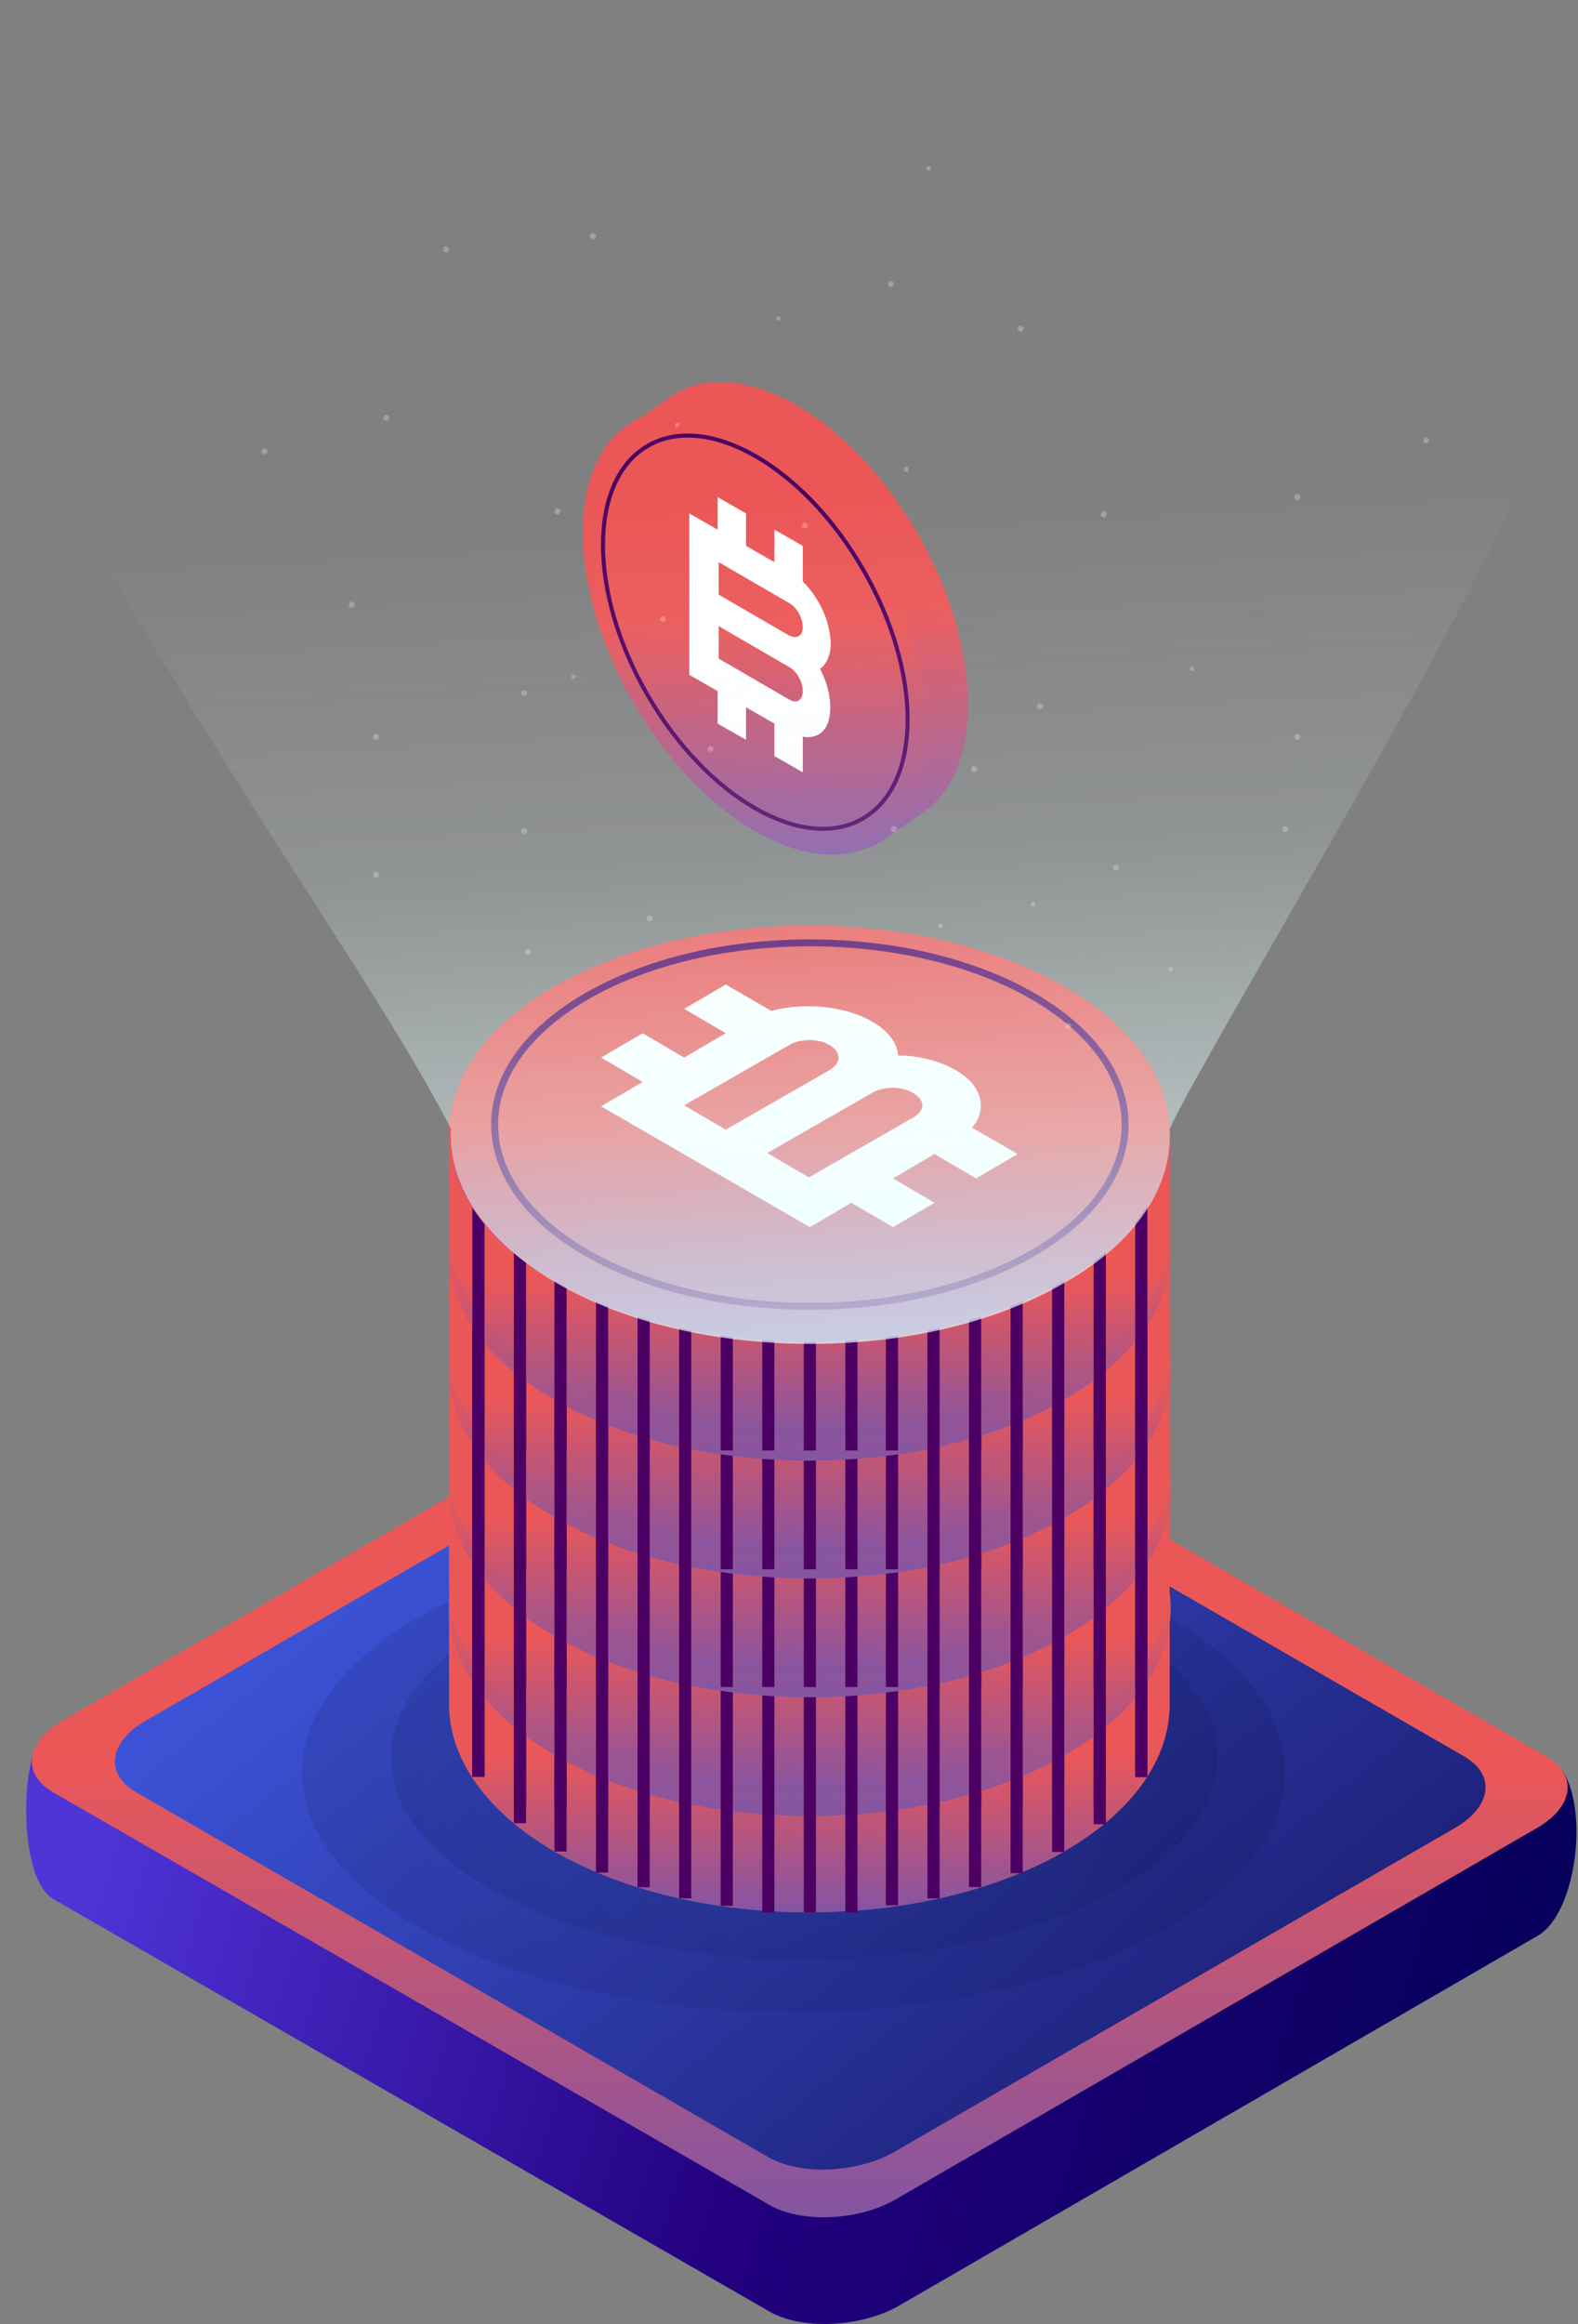 <svg width="270.526" height="398.105" viewBox="0 0 270.526 398.105" fill="none" xmlns="http://www.w3.org/2000/svg" xmlns:xlink="http://www.w3.org/1999/xlink">
	<rect x="0" y="0" width="270.526" height="398.105" fill="#808080" stroke="none"/>
	<desc>
			Created with Pixso.
	</desc>
	<defs>
		<linearGradient id="paint_linear_30_3568_0" x1="135.22" y1="97.713" x2="135.22" y2="175.831" gradientUnits="userSpaceOnUse">
			<stop offset="0.087" stop-color="#EB5757"/>
			<stop offset="0.971" stop-color="#3C53D7"/>
		</linearGradient>
		<linearGradient id="paint_linear_30_3569_0" x1="129.466" y1="100.911" x2="129.466" y2="175.32" gradientUnits="userSpaceOnUse">
			<stop offset="0.087" stop-color="#EB5757"/>
			<stop offset="0.971" stop-color="#3C53D7"/>
		</linearGradient>
		<linearGradient id="paint_linear_30_3574_0" x1="283.887" y1="363.746" x2="26.019" y2="282.701" gradientUnits="userSpaceOnUse">
			<stop stop-color="#000053"/>
			<stop offset="0.542" stop-color="#23007F"/>
			<stop offset="1" stop-color="#4F34D7"/>
		</linearGradient>
		<linearGradient id="paint_linear_30_3575_0" x1="137.144" y1="289.252" x2="137.144" y2="437.415" gradientUnits="userSpaceOnUse">
			<stop offset="0.087" stop-color="#EB5757"/>
			<stop offset="0.971" stop-color="#3C53D7"/>
		</linearGradient>
		<linearGradient id="paint_linear_30_3576_0" x1="90.269" y1="245.468" x2="201.14" y2="383.867" gradientUnits="userSpaceOnUse">
			<stop stop-color="#3C53D7"/>
			<stop offset="1" stop-color="#1A1B6E"/>
		</linearGradient>
		<radialGradient id="paint_radial_30_3578_0" cx="0" cy="0" r="1" gradientUnits="userSpaceOnUse" gradientTransform="translate(136.006 303.661) rotate(0) scale(68.756 58.058)">
			<stop stop-color="#2F3C9E"/>
			<stop offset="0.121" stop-color="#253184"/>
			<stop offset="0.299" stop-color="#192364"/>
			<stop offset="0.472" stop-color="#11194D"/>
			<stop offset="0.635" stop-color="#0C1340"/>
			<stop offset="0.778" stop-color="#0A113B"/>
			<stop offset="1" stop-color="#000020"/>
		</radialGradient>
		<radialGradient id="paint_radial_30_3579_0" cx="0" cy="0" r="1" gradientUnits="userSpaceOnUse" gradientTransform="translate(137.878 301.093) rotate(0) scale(57.888 48.881)">
			<stop stop-color="#2F3C9E"/>
			<stop offset="0.121" stop-color="#253184"/>
			<stop offset="0.299" stop-color="#192364"/>
			<stop offset="0.472" stop-color="#11194D"/>
			<stop offset="0.635" stop-color="#0C1340"/>
			<stop offset="0.778" stop-color="#0A113B"/>
			<stop offset="1" stop-color="#000020"/>
		</radialGradient>
		<linearGradient id="paint_linear_30_3584_0" x1="138.773" y1="295.427" x2="138.773" y2="348.07" gradientUnits="userSpaceOnUse">
			<stop offset="0.087" stop-color="#EB5757"/>
			<stop offset="0.971" stop-color="#3C53D7"/>
		</linearGradient>
		<linearGradient id="paint_linear_30_3621_0" x1="138.86" y1="268.523" x2="138.86" y2="338.148" gradientUnits="userSpaceOnUse">
			<stop offset="0.087" stop-color="#EB5757"/>
			<stop offset="0.971" stop-color="#3C53D7"/>
		</linearGradient>
		<linearGradient id="paint_linear_30_3626_0" x1="138.773" y1="275.252" x2="138.773" y2="327.895" gradientUnits="userSpaceOnUse">
			<stop offset="0.087" stop-color="#EB5757"/>
			<stop offset="0.971" stop-color="#3C53D7"/>
		</linearGradient>
		<linearGradient id="paint_linear_30_3663_0" x1="138.86" y1="248.175" x2="138.86" y2="317.799" gradientUnits="userSpaceOnUse">
			<stop offset="0.087" stop-color="#EB5757"/>
			<stop offset="0.971" stop-color="#3C53D7"/>
		</linearGradient>
		<linearGradient id="paint_linear_30_3668_0" x1="138.773" y1="254.903" x2="138.773" y2="307.547" gradientUnits="userSpaceOnUse">
			<stop offset="0.087" stop-color="#EB5757"/>
			<stop offset="0.971" stop-color="#3C53D7"/>
		</linearGradient>
		<linearGradient id="paint_linear_30_3705_0" x1="138.86" y1="227.826" x2="138.86" y2="297.451" gradientUnits="userSpaceOnUse">
			<stop offset="0.087" stop-color="#EB5757"/>
			<stop offset="0.971" stop-color="#3C53D7"/>
		</linearGradient>
		<linearGradient id="paint_linear_30_3710_0" x1="138.773" y1="234.555" x2="138.773" y2="287.198" gradientUnits="userSpaceOnUse">
			<stop offset="0.087" stop-color="#EB5757"/>
			<stop offset="0.971" stop-color="#3C53D7"/>
		</linearGradient>
		<linearGradient id="paint_linear_30_3747_0" x1="138.773" y1="207.651" x2="138.773" y2="277.276" gradientUnits="userSpaceOnUse">
			<stop offset="0.087" stop-color="#EB5757"/>
			<stop offset="0.971" stop-color="#3C53D7"/>
		</linearGradient>
		<linearGradient id="paint_linear_30_3752_0" x1="138.773" y1="214.38" x2="138.773" y2="267.023" gradientUnits="userSpaceOnUse">
			<stop offset="0.087" stop-color="#EB5757"/>
			<stop offset="0.971" stop-color="#3C53D7"/>
		</linearGradient>
		<linearGradient id="paint_linear_30_3789_0" x1="138.772" y1="187.302" x2="138.772" y2="256.927" gradientUnits="userSpaceOnUse">
			<stop offset="0.087" stop-color="#EB5757"/>
			<stop offset="0.971" stop-color="#3C53D7"/>
		</linearGradient>
		<linearGradient id="paint_linear_30_3835_0" x1="133.112" y1="19.502" x2="145.207" y2="243.44" gradientUnits="userSpaceOnUse">
			<stop stop-color="#F1EBF9" stop-opacity="0"/>
			<stop offset="0.252" stop-color="#F2EEFA" stop-opacity="0"/>
			<stop offset="0.299" stop-color="#F3F0FA" stop-opacity="0"/>
			<stop offset="0.487" stop-color="#EDF9FD" stop-opacity="0.137"/>
			<stop offset="0.574" stop-color="#E9FFFF" stop-opacity="0.2"/>
			<stop offset="1" stop-color="#E6FFFF"/>
		</linearGradient>
	</defs>
	<path id="Vector" d="M165.948 120.644C165.948 128.47 163.689 134.557 159.692 138.036C158.476 139.079 151.004 144.297 149.614 144.993C144.401 147.08 143.879 141.862 136.581 137.688C120.247 128.296 107.041 105.339 107.041 86.555C107.041 79.425 102.349 78.381 105.651 74.729C106.519 73.859 114.165 68.468 115.208 67.772C120.594 64.294 128.24 64.642 136.755 69.511C152.741 78.903 165.948 101.686 165.948 120.644Z" fill="url(#paint_linear_30_3568_0)" fill-opacity="1" fill-rule="nonzero"/>
	<path id="Vector" d="M158.997 125.34C158.997 144.123 145.791 151.776 129.456 142.384C113.122 132.992 99.916 110.035 99.916 91.251C99.916 72.468 113.122 64.816 129.456 74.207C145.791 83.599 158.997 106.556 158.997 125.34Z" fill="url(#paint_linear_30_3569_0)" fill-opacity="1" fill-rule="nonzero"/>
	<path id="Vector" d="M147.904 140.225C137.681 146.132 121.148 136.625 110.975 118.991C100.802 101.356 100.843 82.272 111.065 76.364C121.288 70.457 137.821 79.964 147.994 97.599C158.167 115.233 158.126 134.318 147.904 140.225Z" stroke="#4D0063" stroke-opacity="1" stroke-width="0.687"/>
	<path id="Vector" d="M137.624 99.6L137.624 93.512L132.758 90.73L132.758 96.295L127.893 93.512L127.893 87.947L123.027 85.164L123.027 90.73L118.162 87.947L118.162 115.6L123.027 118.383L123.027 123.948L127.893 126.731L127.893 121.166L132.758 123.948L132.758 129.514L137.624 132.296L137.624 126.209C139.883 126.557 141.62 125.514 142.142 123.079C142.663 120.818 142.142 117.513 140.578 114.557C142.142 113.513 142.837 110.904 142.142 107.948C141.62 104.991 139.883 101.86 137.624 99.6ZM123.201 96.295L135.191 103.252C136.581 103.947 137.624 105.861 137.624 107.426C137.624 108.991 136.581 109.513 135.191 108.817L123.201 101.86L123.201 96.295ZM135.191 119.774L123.201 112.817L123.201 107.252L135.191 114.209C136.581 114.904 137.624 116.818 137.624 118.383C137.624 119.948 136.581 120.644 135.191 119.774Z" fill="#FFFFFF" fill-opacity="1" fill-rule="nonzero"/>
	<path id="Vector" d="M131.889 395.959L9.209 325.348C3.649 322.217 3.649 305.521 5.908 299.955L120.942 240.301C127.197 236.649 136.928 236.301 142.489 239.431L267.948 303.434C272.467 310.738 270.034 327.957 263.604 331.609L153.61 395.264C147.007 398.742 137.276 399.09 131.889 395.959Z" fill="url(#paint_linear_30_3574_0)" fill-opacity="1" fill-rule="nonzero"/>
	<path id="Vector" d="M131.889 377.698L9.209 307.086C3.649 303.956 4.344 298.39 10.773 294.738L120.768 231.083C127.023 227.431 136.754 227.083 142.315 230.213L264.994 300.825C270.555 303.956 269.86 309.521 263.431 313.173L153.436 376.828C147.007 380.48 137.276 380.828 131.889 377.698Z" fill="url(#paint_linear_30_3575_0)" fill-opacity="1" fill-rule="nonzero"/>
	<path id="Vector" d="M131.715 369.523L23.459 307.086C17.898 303.955 18.593 298.39 25.023 294.738L121.115 239.257C127.371 235.605 137.102 235.257 142.663 238.388L250.92 300.825C256.48 303.955 255.785 309.521 249.356 313.173L153.262 368.654C146.833 372.306 137.102 372.654 131.715 369.523Z" fill="url(#paint_linear_30_3576_0)" fill-opacity="1" fill-rule="nonzero"/>
	<g opacity="0.1">
		<path id="Vector" d="M220.337 303.608C220.337 326.276 182.604 344.653 136.06 344.653C89.515 344.653 51.782 326.276 51.782 303.608C51.782 280.939 89.515 262.562 136.06 262.562C182.604 262.562 220.337 280.939 220.337 303.608Z" fill="url(#paint_radial_30_3578_0)" fill-opacity="1" fill-rule="evenodd"/>
	</g>
	<g opacity="0.1">
		<path id="Vector" d="M188.016 325.522C160.387 339.087 115.381 339.087 87.752 325.522C60.123 311.956 60.123 290.216 87.752 276.65C115.381 263.084 160.387 263.084 188.016 276.65C215.645 290.216 215.645 311.956 188.016 325.522Z" fill="url(#paint_radial_30_3579_0)" fill-opacity="1" fill-rule="nonzero"/>
	</g>
	<path id="Vector" d="M76.979 273.693L200.527 274.737L200.527 291.955C200.527 301.173 194.445 310.217 182.455 317.173C158.302 331.087 119.204 331.087 95.05 317.173C83.061 310.217 76.979 300.999 76.979 291.955L76.979 273.693Z" fill="url(#paint_linear_30_3584_0)" fill-opacity="1" fill-rule="nonzero"/>
	<path id="Vector" d="M80.975 271.606L83.061 271.606L83.061 304.37L80.975 304.37L80.975 271.606Z" fill="#4D0063" fill-opacity="1" fill-rule="evenodd"/>
	<path id="Vector" d="M88.1 271.606L90.185 271.606L90.185 309.347L88.1 309.347L88.1 271.606Z" fill="#4D0063" fill-opacity="1" fill-rule="evenodd"/>
	<path id="Vector" d="M95.05 271.606L97.136 271.606L97.136 309.347L95.05 309.347L95.05 271.606Z" fill="#4D0063" fill-opacity="1" fill-rule="evenodd"/>
	<path id="Vector" d="M102.175 271.606L104.26 271.606L104.26 309.347L102.175 309.347L102.175 271.606Z" fill="#4D0063" fill-opacity="1" fill-rule="evenodd"/>
	<path id="Vector" d="M109.3 271.606L111.385 271.606L111.385 309.347L109.3 309.347L109.3 271.606Z" fill="#4D0063" fill-opacity="1" fill-rule="evenodd"/>
	<path id="Vector" d="M116.424 271.606L118.509 271.606L118.509 309.347L116.424 309.347L116.424 271.606Z" fill="#4D0063" fill-opacity="1" fill-rule="evenodd"/>
	<path id="Vector" d="M123.548 271.606L125.633 271.606L125.633 309.347L123.548 309.347L123.548 271.606Z" fill="#4D0063" fill-opacity="1" fill-rule="evenodd"/>
	<path id="Vector" d="M130.673 271.606L132.758 271.606L132.758 309.347L130.673 309.347L130.673 271.606Z" fill="#4D0063" fill-opacity="1" fill-rule="evenodd"/>
	<path id="Vector" d="M137.797 271.606L139.882 271.606L139.882 309.347L137.797 309.347L137.797 271.606Z" fill="#4D0063" fill-opacity="1" fill-rule="evenodd"/>
	<path id="Vector" d="M144.922 271.606L147.007 271.606L147.007 309.347L144.922 309.347L144.922 271.606Z" fill="#4D0063" fill-opacity="1" fill-rule="evenodd"/>
	<path id="Vector" d="M151.872 271.606L153.958 271.606L153.958 309.347L151.872 309.347L151.872 271.606Z" fill="#4D0063" fill-opacity="1" fill-rule="evenodd"/>
	<path id="Vector" d="M158.997 271.606L161.082 271.606L161.082 309.347L158.997 309.347L158.997 271.606Z" fill="#4D0063" fill-opacity="1" fill-rule="evenodd"/>
	<path id="Vector" d="M166.121 271.606L168.207 271.606L168.207 309.347L166.121 309.347L166.121 271.606Z" fill="#4D0063" fill-opacity="1" fill-rule="evenodd"/>
	<path id="Vector" d="M173.246 271.606L175.331 271.606L175.331 309.347L173.246 309.347L173.246 271.606Z" fill="#4D0063" fill-opacity="1" fill-rule="evenodd"/>
	<path id="Vector" d="M180.37 271.606L182.455 271.606L182.455 309.347L180.37 309.347L180.37 271.606Z" fill="#4D0063" fill-opacity="1" fill-rule="evenodd"/>
	<path id="Vector" d="M187.494 271.606L189.58 271.606L189.58 309.347L187.494 309.347L187.494 271.606Z" fill="#4D0063" fill-opacity="1" fill-rule="evenodd"/>
	<path id="Vector" d="M194.619 271.606L196.704 271.606L196.704 303.597L194.619 303.597L194.619 271.606Z" fill="#4D0063" fill-opacity="1" fill-rule="evenodd"/>
	<path id="Vector" d="M200.701 275.433C200.701 295.124 173.005 311.086 138.84 311.086C104.675 311.086 76.979 295.124 76.979 275.433C76.979 255.742 104.675 239.779 138.84 239.779C173.005 239.779 200.701 255.742 200.701 275.433Z" fill="url(#paint_linear_30_3621_0)" fill-opacity="1" fill-rule="evenodd"/>
	<path id="Vector" d="M138.84 304.825C108.993 304.825 84.798 290.887 84.798 273.693C84.798 256.5 108.993 242.562 138.84 242.562C168.686 242.562 192.881 256.5 192.881 273.693C192.881 290.887 168.686 304.825 138.84 304.825Z" stroke="#4D0063" stroke-opacity="1" stroke-width="1.187"/>
	<path id="Vector" d="M132.237 254.388L124.417 249.866L117.292 254.04L124.417 258.215L117.292 262.389L110.168 258.215L103.044 262.389L110.168 266.563L103.044 270.737L138.84 291.433L145.964 287.259L153.089 291.433L160.213 287.259L153.089 283.085L160.213 278.911L167.338 283.085L174.462 278.911L166.643 274.389C168.901 271.78 168.554 268.65 166.121 266.215C163.515 263.78 158.997 262.041 153.958 262.041C153.784 259.084 151.003 256.475 146.659 254.91C142.141 253.171 136.755 252.997 132.237 254.388ZM117.292 270.563L135.191 260.302C137.102 259.084 140.404 259.084 142.315 260.302C144.227 261.519 144.227 263.258 142.315 264.476L124.417 274.737L117.292 270.563ZM156.564 272.65L138.666 282.911L131.542 278.737L149.439 268.476C151.351 267.258 154.653 267.258 156.564 268.476C158.649 269.519 158.649 271.432 156.564 272.65Z" fill="#FFFFFF" fill-opacity="1" fill-rule="nonzero"/>
	<path id="Vector" d="M76.979 253.519L200.527 254.562L200.527 271.78C200.527 280.998 194.445 290.042 182.455 296.999C158.302 310.912 119.204 310.912 95.05 296.999C83.061 290.042 76.979 280.824 76.979 271.78L76.979 253.519Z" fill="url(#paint_linear_30_3626_0)" fill-opacity="1" fill-rule="nonzero"/>
	<path id="Vector" d="M80.975 251.258L83.061 251.258L83.061 304.37L80.975 304.37L80.975 251.258Z" fill="#4D0063" fill-opacity="1" fill-rule="evenodd"/>
	<path id="Vector" d="M88.1 251.258L90.185 251.258L90.185 312.322L88.1 312.322L88.1 251.258Z" fill="#4D0063" fill-opacity="1" fill-rule="evenodd"/>
	<path id="Vector" d="M95.05 251.258L97.136 251.258L97.136 317.167L95.05 317.167L95.05 251.258Z" fill="#4D0063" fill-opacity="1" fill-rule="evenodd"/>
	<path id="Vector" d="M102.175 251.258L104.26 251.258L104.26 320.778L102.175 320.778L102.175 251.258Z" fill="#4D0063" fill-opacity="1" fill-rule="evenodd"/>
	<path id="Vector" d="M109.3 251.258L111.385 251.258L111.385 323.289L109.3 323.289L109.3 251.258Z" fill="#4D0063" fill-opacity="1" fill-rule="evenodd"/>
	<path id="Vector" d="M116.424 251.258L118.509 251.258L118.509 325.183L116.424 325.183L116.424 251.258Z" fill="#4D0063" fill-opacity="1" fill-rule="evenodd"/>
	<path id="Vector" d="M123.548 251.258L125.633 251.258L125.633 326.46L123.548 326.46L123.548 251.258Z" fill="#4D0063" fill-opacity="1" fill-rule="evenodd"/>
	<path id="Vector" d="M130.673 251.258L132.758 251.258L132.758 327.609L130.673 327.609L130.673 251.258Z" fill="#4D0063" fill-opacity="1" fill-rule="evenodd"/>
	<path id="Vector" d="M137.797 251.258L139.882 251.258L139.882 327.609L137.797 327.609L137.797 251.258Z" fill="#4D0063" fill-opacity="1" fill-rule="evenodd"/>
	<path id="Vector" d="M144.922 251.258L147.007 251.258L147.007 327.609L144.922 327.609L144.922 251.258Z" fill="#4D0063" fill-opacity="1" fill-rule="evenodd"/>
	<path id="Vector" d="M151.872 251.258L153.958 251.258L153.958 326.393L151.872 326.393L151.872 251.258Z" fill="#4D0063" fill-opacity="1" fill-rule="evenodd"/>
	<path id="Vector" d="M158.997 251.258L161.082 251.258L161.082 325.2L158.997 325.2L158.997 251.258Z" fill="#4D0063" fill-opacity="1" fill-rule="evenodd"/>
	<path id="Vector" d="M166.121 251.258L168.207 251.258L168.207 323.263L166.121 323.263L166.121 251.258Z" fill="#4D0063" fill-opacity="1" fill-rule="evenodd"/>
	<path id="Vector" d="M173.246 251.258L175.331 251.258L175.331 320.879L173.246 320.879L173.246 251.258Z" fill="#4D0063" fill-opacity="1" fill-rule="evenodd"/>
	<path id="Vector" d="M180.37 251.258L182.455 251.258L182.455 317.253L180.37 317.253L180.37 251.258Z" fill="#4D0063" fill-opacity="1" fill-rule="evenodd"/>
	<path id="Vector" d="M187.494 251.258L189.58 251.258L189.58 312.484L187.494 312.484L187.494 251.258Z" fill="#4D0063" fill-opacity="1" fill-rule="evenodd"/>
	<path id="Vector" d="M194.619 251.258L196.704 251.258L196.704 304.438L194.619 304.438L194.619 251.258Z" fill="#4D0063" fill-opacity="1" fill-rule="evenodd"/>
	<path id="Vector" d="M200.701 255.084C200.701 274.775 173.005 290.738 138.84 290.738C104.675 290.738 76.979 274.775 76.979 255.084C76.979 235.393 104.675 219.43 138.84 219.43C173.005 219.43 200.701 235.393 200.701 255.084Z" fill="url(#paint_linear_30_3663_0)" fill-opacity="1" fill-rule="evenodd"/>
	<path id="Vector" d="M138.84 284.65C108.993 284.65 84.798 270.712 84.798 253.519C84.798 236.325 108.993 222.387 138.84 222.387C168.686 222.387 192.881 236.325 192.881 253.519C192.881 270.712 168.686 284.65 138.84 284.65Z" stroke="#4D0063" stroke-opacity="1" stroke-width="1.187"/>
	<path id="Vector" d="M132.237 234.04L124.417 229.518L117.292 233.692L124.417 237.866L117.292 242.04L110.168 237.866L103.044 242.04L110.168 246.214L103.044 250.388L138.84 271.085L145.964 266.91L153.089 271.085L160.213 266.91L153.089 262.736L160.213 258.562L167.338 262.736L174.462 258.562L166.643 254.04C168.901 251.432 168.554 248.301 166.121 245.866C163.515 243.431 158.997 241.692 153.958 241.692C153.784 238.735 151.003 236.127 146.659 234.561C142.141 232.996 136.755 232.822 132.237 234.04ZM117.292 250.214L135.191 239.953C137.102 238.735 140.404 238.735 142.315 239.953C144.227 241.17 144.227 242.91 142.315 244.127L124.417 254.388L117.292 250.214ZM156.564 252.301L138.666 262.562L131.542 258.388L149.439 248.127C151.351 246.91 154.653 246.91 156.564 248.127C158.649 249.345 158.649 251.084 156.564 252.301Z" fill="#FFFFFF" fill-opacity="1" fill-rule="nonzero"/>
	<path id="Vector" d="M76.979 233.17L200.527 234.214L200.527 251.432C200.527 260.649 194.445 269.693 182.455 276.65C158.302 290.564 119.204 290.564 95.05 276.65C83.061 269.693 76.979 260.475 76.979 251.432L76.979 233.17Z" fill="url(#paint_linear_30_3668_0)" fill-opacity="1" fill-rule="nonzero"/>
	<path id="Vector" d="M80.975 230.909L83.061 230.909L83.061 288.998L80.975 288.998L80.975 230.909Z" fill="#4D0063" fill-opacity="1" fill-rule="evenodd"/>
	<path id="Vector" d="M88.1 230.909L90.185 230.909L90.185 288.998L88.1 288.998L88.1 230.909Z" fill="#4D0063" fill-opacity="1" fill-rule="evenodd"/>
	<path id="Vector" d="M95.05 230.909L97.136 230.909L97.136 288.998L95.05 288.998L95.05 230.909Z" fill="#4D0063" fill-opacity="1" fill-rule="evenodd"/>
	<path id="Vector" d="M102.175 230.909L104.26 230.909L104.26 288.998L102.175 288.998L102.175 230.909Z" fill="#4D0063" fill-opacity="1" fill-rule="evenodd"/>
	<path id="Vector" d="M109.3 230.909L111.385 230.909L111.385 288.998L109.3 288.998L109.3 230.909Z" fill="#4D0063" fill-opacity="1" fill-rule="evenodd"/>
	<path id="Vector" d="M116.424 230.909L118.509 230.909L118.509 288.998L116.424 288.998L116.424 230.909Z" fill="#4D0063" fill-opacity="1" fill-rule="evenodd"/>
	<path id="Vector" d="M123.548 230.909L125.633 230.909L125.633 288.998L123.548 288.998L123.548 230.909Z" fill="#4D0063" fill-opacity="1" fill-rule="evenodd"/>
	<path id="Vector" d="M130.673 230.909L132.758 230.909L132.758 288.998L130.673 288.998L130.673 230.909Z" fill="#4D0063" fill-opacity="1" fill-rule="evenodd"/>
	<path id="Vector" d="M137.797 230.909L139.882 230.909L139.882 288.998L137.797 288.998L137.797 230.909Z" fill="#4D0063" fill-opacity="1" fill-rule="evenodd"/>
	<path id="Vector" d="M144.922 230.909L147.007 230.909L147.007 288.998L144.922 288.998L144.922 230.909Z" fill="#4D0063" fill-opacity="1" fill-rule="evenodd"/>
	<path id="Vector" d="M151.872 230.909L153.958 230.909L153.958 288.998L151.872 288.998L151.872 230.909Z" fill="#4D0063" fill-opacity="1" fill-rule="evenodd"/>
	<path id="Vector" d="M158.997 230.909L161.082 230.909L161.082 288.998L158.997 288.998L158.997 230.909Z" fill="#4D0063" fill-opacity="1" fill-rule="evenodd"/>
	<path id="Vector" d="M166.121 230.909L168.207 230.909L168.207 288.998L166.121 288.998L166.121 230.909Z" fill="#4D0063" fill-opacity="1" fill-rule="evenodd"/>
	<path id="Vector" d="M173.246 230.909L175.331 230.909L175.331 288.998L173.246 288.998L173.246 230.909Z" fill="#4D0063" fill-opacity="1" fill-rule="evenodd"/>
	<path id="Vector" d="M180.37 230.909L182.455 230.909L182.455 288.998L180.37 288.998L180.37 230.909Z" fill="#4D0063" fill-opacity="1" fill-rule="evenodd"/>
	<path id="Vector" d="M187.494 230.909L189.58 230.909L189.58 288.998L187.494 288.998L187.494 230.909Z" fill="#4D0063" fill-opacity="1" fill-rule="evenodd"/>
	<path id="Vector" d="M194.619 230.909L196.704 230.909L196.704 288.998L194.619 288.998L194.619 230.909Z" fill="#4D0063" fill-opacity="1" fill-rule="evenodd"/>
	<path id="Vector" d="M200.701 234.735C200.701 254.426 173.005 270.389 138.84 270.389C104.675 270.389 76.979 254.426 76.979 234.735C76.979 215.044 104.675 199.082 138.84 199.082C173.005 199.082 200.701 215.044 200.701 234.735Z" fill="url(#paint_linear_30_3705_0)" fill-opacity="1" fill-rule="evenodd"/>
	<path id="Vector" d="M100.611 255.258C79.585 243.083 79.585 223.257 100.611 211.082C121.637 198.908 155.869 198.908 176.895 211.082C198.094 223.257 198.094 243.083 176.895 255.258C155.869 267.432 121.637 267.432 100.611 255.258Z" stroke="#4D0063" stroke-opacity="1" stroke-width="1.187"/>
	<path id="Vector" d="M132.237 213.865L124.417 209.343L117.292 213.517L124.417 217.691L117.292 221.865L110.168 217.691L103.044 221.865L110.168 226.039L103.044 230.213L138.84 250.91L145.964 246.736L153.089 250.91L160.213 246.736L153.089 242.562L160.213 238.388L167.338 242.562L174.462 238.388L166.643 233.866C168.901 231.257 168.554 228.126 166.121 225.691C163.515 223.257 158.997 221.517 153.958 221.517C153.784 218.561 151.003 215.952 146.659 214.387C142.141 212.647 136.755 212.474 132.237 213.865ZM117.292 229.866L135.191 219.604C137.102 218.387 140.404 218.387 142.315 219.604C144.227 220.822 144.227 222.561 142.315 223.778L124.417 234.04L117.292 229.866ZM156.564 231.953L138.666 242.214L131.542 238.04L149.439 227.778C151.351 226.561 154.653 226.561 156.564 227.778C158.649 228.996 158.649 230.909 156.564 231.953Z" fill="#FFFFFF" fill-opacity="1" fill-rule="nonzero"/>
	<path id="Vector" d="M76.979 212.821L200.527 213.865L200.527 231.083C200.527 240.301 194.445 249.345 182.455 256.301C158.302 270.215 119.204 270.215 95.05 256.301C83.061 249.345 76.979 240.127 76.979 231.083L76.979 212.821Z" fill="url(#paint_linear_30_3710_0)" fill-opacity="1" fill-rule="nonzero"/>
	<path id="Vector" d="M80.975 210.734L83.061 210.734L83.061 268.824L80.975 268.824L80.975 210.734Z" fill="#4D0063" fill-opacity="1" fill-rule="evenodd"/>
	<path id="Vector" d="M88.1 210.734L90.185 210.734L90.185 268.824L88.1 268.824L88.1 210.734Z" fill="#4D0063" fill-opacity="1" fill-rule="evenodd"/>
	<path id="Vector" d="M95.05 210.734L97.136 210.734L97.136 268.824L95.05 268.824L95.05 210.734Z" fill="#4D0063" fill-opacity="1" fill-rule="evenodd"/>
	<path id="Vector" d="M102.175 210.734L104.26 210.734L104.26 268.824L102.175 268.824L102.175 210.734Z" fill="#4D0063" fill-opacity="1" fill-rule="evenodd"/>
	<path id="Vector" d="M109.3 210.734L111.385 210.734L111.385 268.824L109.3 268.824L109.3 210.734Z" fill="#4D0063" fill-opacity="1" fill-rule="evenodd"/>
	<path id="Vector" d="M116.424 210.734L118.509 210.734L118.509 268.824L116.424 268.824L116.424 210.734Z" fill="#4D0063" fill-opacity="1" fill-rule="evenodd"/>
	<path id="Vector" d="M123.548 210.734L125.633 210.734L125.633 268.824L123.548 268.824L123.548 210.734Z" fill="#4D0063" fill-opacity="1" fill-rule="evenodd"/>
	<path id="Vector" d="M130.673 210.734L132.758 210.734L132.758 268.824L130.673 268.824L130.673 210.734Z" fill="#4D0063" fill-opacity="1" fill-rule="evenodd"/>
	<path id="Vector" d="M137.797 210.734L139.882 210.734L139.882 268.824L137.797 268.824L137.797 210.734Z" fill="#4D0063" fill-opacity="1" fill-rule="evenodd"/>
	<path id="Vector" d="M144.922 210.734L147.007 210.734L147.007 268.824L144.922 268.824L144.922 210.734Z" fill="#4D0063" fill-opacity="1" fill-rule="evenodd"/>
	<path id="Vector" d="M151.872 210.734L153.958 210.734L153.958 268.824L151.872 268.824L151.872 210.734Z" fill="#4D0063" fill-opacity="1" fill-rule="evenodd"/>
	<path id="Vector" d="M158.997 210.734L161.082 210.734L161.082 268.824L158.997 268.824L158.997 210.734Z" fill="#4D0063" fill-opacity="1" fill-rule="evenodd"/>
	<path id="Vector" d="M166.121 210.734L168.207 210.734L168.207 268.824L166.121 268.824L166.121 210.734Z" fill="#4D0063" fill-opacity="1" fill-rule="evenodd"/>
	<path id="Vector" d="M173.246 210.734L175.331 210.734L175.331 268.824L173.246 268.824L173.246 210.734Z" fill="#4D0063" fill-opacity="1" fill-rule="evenodd"/>
	<path id="Vector" d="M180.37 210.734L182.455 210.734L182.455 268.824L180.37 268.824L180.37 210.734Z" fill="#4D0063" fill-opacity="1" fill-rule="evenodd"/>
	<path id="Vector" d="M187.494 210.734L189.58 210.734L189.58 268.824L187.494 268.824L187.494 210.734Z" fill="#4D0063" fill-opacity="1" fill-rule="evenodd"/>
	<path id="Vector" d="M194.619 210.734L196.704 210.734L196.704 268.824L194.619 268.824L194.619 210.734Z" fill="#4D0063" fill-opacity="1" fill-rule="evenodd"/>
	<path id="Vector" d="M182.455 239.779C158.302 253.693 119.204 253.693 95.05 239.779C70.897 225.865 70.897 203.256 95.05 189.342C119.204 175.429 158.302 175.429 182.455 189.342C206.609 203.256 206.609 225.865 182.455 239.779Z" fill="url(#paint_linear_30_3747_0)" fill-opacity="1" fill-rule="nonzero"/>
	<path id="Vector" d="M138.84 243.953C108.993 243.953 84.798 230.015 84.798 212.821C84.798 195.628 108.993 181.69 138.84 181.69C168.686 181.69 192.881 195.628 192.881 212.821C192.881 230.015 168.686 243.953 138.84 243.953Z" stroke="#4D0063" stroke-opacity="1" stroke-width="1.187"/>
	<path id="Vector" d="M132.237 193.516L124.417 188.994L117.292 193.168L124.417 197.342L117.292 201.517L110.168 197.342L103.044 201.517L110.168 205.691L103.044 209.865L138.84 230.561L145.964 226.387L153.089 230.561L160.213 226.387L153.089 222.213L160.213 218.039L167.338 222.213L174.462 218.039L166.643 213.517C168.901 210.908 168.554 207.778 166.121 205.343C163.515 202.908 158.997 201.169 153.958 201.169C153.784 198.212 151.003 195.603 146.659 194.038C142.141 192.299 136.755 192.299 132.237 193.516ZM117.292 209.691L135.191 199.43C137.102 198.212 140.404 198.212 142.315 199.43C144.227 200.647 144.227 202.386 142.315 203.604L124.417 213.865L117.292 209.691ZM156.564 211.778L138.666 222.039L131.542 217.865L149.439 207.604C151.351 206.386 154.653 206.386 156.564 207.604C158.649 208.647 158.649 210.56 156.564 211.778Z" fill="#FFFFFF" fill-opacity="1" fill-rule="nonzero"/>
	<path id="Vector" d="M76.979 192.647L200.527 193.69L200.527 210.908C200.527 220.126 194.445 229.17 182.455 236.127C158.302 250.04 119.204 250.04 95.05 236.127C83.061 229.17 76.979 219.952 76.979 210.908L76.979 192.647Z" fill="url(#paint_linear_30_3752_0)" fill-opacity="1" fill-rule="nonzero"/>
	<path id="Vector" d="M80.975 190.386L83.061 190.386L83.061 248.475L80.975 248.475L80.975 190.386Z" fill="#4D0063" fill-opacity="1" fill-rule="evenodd"/>
	<path id="Vector" d="M88.1 190.386L90.185 190.386L90.185 248.475L88.1 248.475L88.1 190.386Z" fill="#4D0063" fill-opacity="1" fill-rule="evenodd"/>
	<path id="Vector" d="M95.05 190.386L97.136 190.386L97.136 248.475L95.05 248.475L95.05 190.386Z" fill="#4D0063" fill-opacity="1" fill-rule="evenodd"/>
	<path id="Vector" d="M102.175 190.386L104.26 190.386L104.26 248.475L102.175 248.475L102.175 190.386Z" fill="#4D0063" fill-opacity="1" fill-rule="evenodd"/>
	<path id="Vector" d="M109.299 190.386L111.384 190.386L111.384 248.475L109.299 248.475L109.299 190.386Z" fill="#4D0063" fill-opacity="1" fill-rule="evenodd"/>
	<path id="Vector" d="M116.424 190.386L118.509 190.386L118.509 248.475L116.424 248.475L116.424 190.386Z" fill="#4D0063" fill-opacity="1" fill-rule="evenodd"/>
	<path id="Vector" d="M123.548 190.386L125.633 190.386L125.633 248.475L123.548 248.475L123.548 190.386Z" fill="#4D0063" fill-opacity="1" fill-rule="evenodd"/>
	<path id="Vector" d="M130.673 190.386L132.758 190.386L132.758 248.475L130.673 248.475L130.673 190.386Z" fill="#4D0063" fill-opacity="1" fill-rule="evenodd"/>
	<path id="Vector" d="M137.797 190.386L139.882 190.386L139.882 248.475L137.797 248.475L137.797 190.386Z" fill="#4D0063" fill-opacity="1" fill-rule="evenodd"/>
	<path id="Vector" d="M144.922 190.386L147.007 190.386L147.007 248.475L144.922 248.475L144.922 190.386Z" fill="#4D0063" fill-opacity="1" fill-rule="evenodd"/>
	<path id="Vector" d="M151.872 190.386L153.957 190.386L153.957 248.475L151.872 248.475L151.872 190.386Z" fill="#4D0063" fill-opacity="1" fill-rule="evenodd"/>
	<path id="Vector" d="M158.996 190.386L161.082 190.386L161.082 248.475L158.996 248.475L158.996 190.386Z" fill="#4D0063" fill-opacity="1" fill-rule="evenodd"/>
	<path id="Vector" d="M166.121 190.386L168.207 190.386L168.207 248.475L166.121 248.475L166.121 190.386Z" fill="#4D0063" fill-opacity="1" fill-rule="evenodd"/>
	<path id="Vector" d="M173.246 190.386L175.331 190.386L175.331 248.475L173.246 248.475L173.246 190.386Z" fill="#4D0063" fill-opacity="1" fill-rule="evenodd"/>
	<path id="Vector" d="M180.37 190.386L182.455 190.386L182.455 248.475L180.37 248.475L180.37 190.386Z" fill="#4D0063" fill-opacity="1" fill-rule="evenodd"/>
	<path id="Vector" d="M187.494 190.386L189.58 190.386L189.58 248.475L187.494 248.475L187.494 190.386Z" fill="#4D0063" fill-opacity="1" fill-rule="evenodd"/>
	<path id="Vector" d="M194.619 190.386L196.704 190.386L196.704 248.475L194.619 248.475L194.619 190.386Z" fill="#4D0063" fill-opacity="1" fill-rule="evenodd"/>
	<path id="Vector" d="M182.455 219.43C158.302 233.344 119.204 233.344 95.05 219.43C70.897 205.517 70.897 182.907 95.05 168.993C119.204 155.08 158.302 155.08 182.455 168.993C206.609 182.907 206.609 205.517 182.455 219.43Z" fill="url(#paint_linear_30_3789_0)" fill-opacity="1" fill-rule="nonzero"/>
	<path id="Vector" d="M138.84 223.778C108.993 223.778 84.798 209.84 84.798 192.647C84.798 175.453 108.993 161.515 138.84 161.515C168.686 161.515 192.881 175.453 192.881 192.647C192.881 209.84 168.686 223.778 138.84 223.778Z" stroke="#4D0063" stroke-opacity="1" stroke-width="1.187"/>
	<path id="Vector" d="M132.237 173.168L124.417 168.646L117.292 172.82L124.417 176.994L117.292 181.168L110.168 176.994L103.044 181.168L110.168 185.342L103.044 189.516L138.84 210.213L145.964 206.039L153.089 210.213L160.213 206.039L153.089 201.864L160.213 197.69L167.338 201.864L174.462 197.69L166.643 193.168C168.901 190.56 168.554 187.429 166.121 184.994C163.515 182.559 158.997 180.82 153.958 180.82C153.784 177.863 151.003 175.255 146.659 173.689C142.141 172.124 136.755 171.95 132.237 173.168ZM117.292 189.342L135.191 179.081C137.102 177.863 140.404 177.863 142.315 179.081C144.227 180.298 144.227 182.038 142.315 183.255L124.417 193.516L117.292 189.342ZM156.564 191.429L138.666 201.691L131.542 197.516L149.439 187.255C151.351 186.038 154.653 186.038 156.564 187.255C158.649 188.473 158.649 190.212 156.564 191.429Z" fill="#FFFFFF" fill-opacity="1" fill-rule="nonzero"/>
	<g opacity="0.5">
		<g opacity="0.5">
			<path id="Vector" d="M204.524 114.904L204.177 114.904C204.003 114.904 204.003 114.731 204.003 114.731L204.003 114.383C204.003 114.209 204.177 114.209 204.177 114.209L204.524 114.209C204.698 114.209 204.698 114.383 204.698 114.383L204.698 114.731C204.698 114.731 204.698 114.904 204.524 114.904Z" fill="#FFFFFF" fill-opacity="1" fill-rule="nonzero"/>
		</g>
		<g opacity="0.5">
			<path id="Vector" d="M200.875 166.385L200.527 166.385C200.353 166.385 200.353 166.211 200.353 166.211L200.353 165.863C200.353 165.689 200.527 165.689 200.527 165.689L200.875 165.689C201.048 165.689 201.048 165.863 201.048 165.863L201.048 166.211C201.048 166.211 201.048 166.385 200.875 166.385Z" fill="#FFFFFF" fill-opacity="1" fill-rule="nonzero"/>
		</g>
		<g opacity="0.5">
			<path id="Vector" d="M177.242 155.254L176.895 155.254C176.721 155.254 176.721 155.08 176.721 155.08L176.721 154.732C176.721 154.558 176.895 154.558 176.895 154.558L177.242 154.558C177.416 154.558 177.416 154.732 177.416 154.732L177.416 154.906C177.59 155.08 177.416 155.254 177.242 155.254Z" fill="#FFFFFF" fill-opacity="1" fill-rule="nonzero"/>
		</g>
		<g opacity="0.5">
			<path id="Vector" d="M161.43 158.906L161.082 158.906C160.908 158.906 160.908 158.732 160.908 158.732L160.908 158.384C160.908 158.211 161.082 158.211 161.082 158.211L161.43 158.211C161.604 158.211 161.604 158.384 161.604 158.384L161.604 158.732C161.777 158.732 161.604 158.906 161.43 158.906Z" fill="#FFFFFF" fill-opacity="1" fill-rule="nonzero"/>
		</g>
		<g opacity="0.5">
			<path id="Vector" d="M153.263 142.558L152.915 142.384C152.741 142.384 152.741 142.21 152.741 142.036L152.915 141.688C152.915 141.514 153.089 141.514 153.263 141.514L153.61 141.688C153.784 141.688 153.784 141.862 153.784 142.036L153.61 142.384C153.61 142.558 153.437 142.558 153.263 142.558Z" fill="#FFFFFF" fill-opacity="1" fill-rule="nonzero"/>
		</g>
		<g opacity="0.5">
			<path id="Vector" d="M140.751 173.689L140.404 173.516C140.23 173.516 140.23 173.342 140.23 173.168L140.404 172.82C140.404 172.646 140.577 172.646 140.751 172.646L141.099 172.82C141.272 172.82 141.272 172.994 141.272 173.168L141.099 173.516C141.099 173.689 140.925 173.689 140.751 173.689Z" fill="#FFFFFF" fill-opacity="1" fill-rule="nonzero"/>
		</g>
		<g opacity="0.5">
			<path id="Vector" d="M121.811 128.818L121.463 128.644C121.289 128.644 121.289 128.47 121.289 128.296L121.463 127.948C121.463 127.775 121.637 127.775 121.811 127.775L122.158 127.948C122.332 127.948 122.332 128.122 122.332 128.296L122.158 128.644C121.984 128.818 121.811 128.818 121.811 128.818Z" fill="#FFFFFF" fill-opacity="1" fill-rule="nonzero"/>
		</g>
		<g opacity="0.5">
			<path id="Vector" d="M89.838 142.906L89.49 142.732C89.316 142.732 89.316 142.558 89.316 142.384L89.49 142.036C89.49 141.862 89.664 141.862 89.838 141.862L90.185 142.036C90.359 142.036 90.359 142.21 90.359 142.384L90.185 142.732C90.011 142.906 90.011 143.079 89.838 142.906Z" fill="#FFFFFF" fill-opacity="1" fill-rule="nonzero"/>
		</g>
		<g opacity="0.5">
			<path id="Vector" d="M105.477 189.69L105.129 189.516C104.955 189.516 104.955 189.342 104.955 189.168L105.129 188.82C105.129 188.647 105.303 188.647 105.477 188.647L105.824 188.82C105.998 188.82 105.998 188.994 105.998 189.168L105.824 189.516C105.65 189.69 105.65 189.864 105.477 189.69Z" fill="#FFFFFF" fill-opacity="1" fill-rule="nonzero"/>
		</g>
		<g opacity="0.5">
			<path id="Vector" d="M111.385 157.863L111.037 157.689C110.863 157.689 110.863 157.515 110.863 157.341L111.037 156.993C111.037 156.819 111.211 156.819 111.385 156.819L111.732 156.993C111.906 156.993 111.906 157.167 111.906 157.341L111.732 157.689C111.732 157.863 111.558 157.863 111.385 157.863Z" fill="#FFFFFF" fill-opacity="1" fill-rule="nonzero"/>
		</g>
		<g opacity="0.5">
			<path id="Vector" d="M89.838 119.252L89.49 119.079C89.316 119.079 89.316 118.905 89.316 118.731L89.49 118.383C89.49 118.209 89.664 118.209 89.838 118.209L90.185 118.383C90.359 118.383 90.359 118.557 90.359 118.731L90.185 119.079C90.011 119.252 90.011 119.252 89.838 119.252Z" fill="#FFFFFF" fill-opacity="1" fill-rule="nonzero"/>
		</g>
		<g opacity="0.5">
			<path id="Vector" d="M64.468 150.384L64.12 150.21C63.946 150.21 63.946 150.036 63.946 149.862L64.12 149.514C64.12 149.341 64.294 149.341 64.468 149.341L64.815 149.514C64.989 149.514 64.989 149.688 64.989 149.862L64.815 150.21C64.815 150.384 64.641 150.384 64.468 150.384Z" fill="#FFFFFF" fill-opacity="1" fill-rule="nonzero"/>
		</g>
		<g opacity="0.5">
			<path id="Vector" d="M64.468 126.731L64.12 126.557C63.946 126.557 63.946 126.383 63.946 126.209L64.12 125.861C64.12 125.687 64.294 125.687 64.468 125.687L64.815 125.861C64.989 125.861 64.989 126.035 64.989 126.209L64.815 126.557C64.815 126.731 64.641 126.731 64.468 126.731Z" fill="#FFFFFF" fill-opacity="1" fill-rule="nonzero"/>
		</g>
		<g opacity="0.5">
			<path id="Vector" d="M220.336 142.558L219.989 142.384C219.815 142.384 219.815 142.21 219.815 142.036L219.989 141.688C219.989 141.514 220.163 141.514 220.336 141.514L220.684 141.688C220.858 141.688 220.858 141.862 220.858 142.036L220.684 142.384C220.51 142.558 220.336 142.558 220.336 142.558Z" fill="#FFFFFF" fill-opacity="1" fill-rule="nonzero"/>
		</g>
		<g opacity="0.5">
			<path id="Vector" d="M222.422 126.731L222.074 126.557C221.901 126.557 221.901 126.383 221.901 126.209L222.074 125.861C222.074 125.687 222.248 125.687 222.422 125.687L222.77 125.861C222.943 125.861 222.943 126.035 222.943 126.209L222.77 126.557C222.596 126.731 222.422 126.731 222.422 126.731Z" fill="#FFFFFF" fill-opacity="1" fill-rule="nonzero"/>
		</g>
		<g opacity="0.5">
			<path id="Vector" d="M191.317 149.167L190.97 148.993C190.796 148.993 190.796 148.819 190.796 148.645L190.97 148.297C190.97 148.123 191.144 148.123 191.317 148.123L191.665 148.297C191.839 148.297 191.839 148.471 191.839 148.645L191.665 148.993C191.491 148.993 191.317 149.167 191.317 149.167Z" fill="#FFFFFF" fill-opacity="1" fill-rule="nonzero"/>
		</g>
		<g opacity="0.5">
			<path id="Vector" d="M178.285 121.513L177.938 121.34C177.764 121.34 177.764 121.166 177.764 120.992L177.938 120.644C177.938 120.47 178.111 120.47 178.285 120.47L178.633 120.644C178.806 120.644 178.806 120.818 178.806 120.992L178.633 121.34C178.459 121.513 178.285 121.513 178.285 121.513Z" fill="#FFFFFF" fill-opacity="1" fill-rule="nonzero"/>
		</g>
		<g opacity="0.5">
			<path id="Vector" d="M143.705 201.864L143.358 201.864C143.184 201.864 143.184 201.691 143.184 201.691L143.184 201.343C143.184 201.169 143.358 201.169 143.358 201.169L143.705 201.169C143.879 201.169 143.879 201.343 143.879 201.343L143.879 201.691C143.879 201.864 143.879 201.864 143.705 201.864Z" fill="#FFFFFF" fill-opacity="1" fill-rule="nonzero"/>
		</g>
		<g opacity="0.5">
			<path id="Vector" d="M183.15 176.298L182.803 176.124C182.629 176.124 182.629 175.95 182.629 175.777L182.803 175.429C182.803 175.255 182.977 175.255 183.15 175.255L183.498 175.429C183.672 175.429 183.672 175.603 183.672 175.777L183.498 176.124C183.498 176.298 183.324 176.298 183.15 176.298Z" fill="#FFFFFF" fill-opacity="1" fill-rule="nonzero"/>
		</g>
		<g opacity="0.5">
			<path id="Vector" d="M90.532 163.602L90.185 163.428C90.011 163.428 90.011 163.254 90.011 163.08L90.185 162.732C90.185 162.559 90.359 162.559 90.532 162.559L90.88 162.732C91.053 162.732 91.054 162.906 91.054 163.08L90.88 163.428C90.88 163.602 90.706 163.602 90.532 163.602Z" fill="#FFFFFF" fill-opacity="1" fill-rule="nonzero"/>
		</g>
		<g opacity="0.5">
			<path id="Vector" d="M158.997 192.125L158.649 191.951C158.475 191.951 158.475 191.777 158.475 191.603L158.649 191.255C158.649 191.081 158.823 191.081 158.997 191.081L159.344 191.255C159.518 191.255 159.518 191.429 159.518 191.603L159.344 191.951C159.17 192.125 158.997 192.125 158.997 192.125Z" fill="#FFFFFF" fill-opacity="1" fill-rule="nonzero"/>
		</g>
		<g opacity="0.5">
			<path id="Vector" d="M166.99 132.296L166.643 132.122C166.469 132.122 166.469 131.949 166.469 131.775L166.643 131.427C166.643 131.253 166.816 131.253 166.99 131.253L167.338 131.427C167.511 131.427 167.511 131.601 167.511 131.775L167.338 132.122C167.164 132.296 167.164 132.47 166.99 132.296Z" fill="#FFFFFF" fill-opacity="1" fill-rule="nonzero"/>
		</g>
	</g>
	<g opacity="0.5">
		<g opacity="0.5">
			<path id="Vector" d="M159.344 29.162L158.997 29.162C158.823 29.162 158.823 28.988 158.823 28.988L158.823 28.64C158.823 28.466 158.997 28.466 158.997 28.466L159.344 28.466C159.518 28.466 159.518 28.64 159.518 28.64L159.518 28.988C159.518 29.162 159.344 29.162 159.344 29.162Z" fill="#FFFFFF" fill-opacity="1" fill-rule="nonzero"/>
		</g>
		<g opacity="0.5">
			<path id="Vector" d="M155.521 80.816L155.174 80.816C155 80.816 155 80.642 155 80.642L155 80.121C155 79.947 155.174 79.947 155.174 79.947L155.521 79.947C155.695 79.947 155.695 80.121 155.695 80.121L155.695 80.468C155.869 80.642 155.695 80.816 155.521 80.816Z" fill="#FFFFFF" fill-opacity="1" fill-rule="nonzero"/>
		</g>
		<g opacity="0.5">
			<path id="Vector" d="M133.626 54.902L133.279 54.902C133.105 54.902 133.105 54.728 133.105 54.728L133.105 54.38C133.105 54.206 133.279 54.206 133.279 54.206L133.626 54.206C133.8 54.206 133.8 54.38 133.8 54.38L133.8 54.728L133.626 54.902Z" fill="#FFFFFF" fill-opacity="1" fill-rule="nonzero"/>
		</g>
		<g opacity="0.5">
			<path id="Vector" d="M116.25 73.164L115.903 73.164C115.729 73.164 115.729 72.99 115.729 72.99L115.729 72.642C115.729 72.468 115.903 72.468 115.903 72.468L116.25 72.468C116.424 72.468 116.424 72.642 116.424 72.642L116.424 72.99C116.424 73.164 116.25 73.164 116.25 73.164Z" fill="#FFFFFF" fill-opacity="1" fill-rule="nonzero"/>
		</g>
		<g opacity="0.5">
			<path id="Vector" d="M101.654 40.989L101.306 40.815C101.133 40.815 101.133 40.641 101.133 40.467L101.306 40.119C101.306 39.945 101.48 39.945 101.654 39.945L102.001 40.119C102.175 40.119 102.175 40.293 102.175 40.467L102.001 40.815C101.828 40.989 101.828 41.162 101.654 40.989Z" fill="#FFFFFF" fill-opacity="1" fill-rule="nonzero"/>
		</g>
		<g opacity="0.5">
			<path id="Vector" d="M95.572 88.121L95.224 87.947C95.05 87.947 95.05 87.773 95.05 87.599L95.224 87.251C95.224 87.077 95.398 87.077 95.572 87.077L95.919 87.251C96.093 87.251 96.093 87.425 96.093 87.599L95.919 87.947C95.746 88.121 95.746 88.121 95.572 88.121Z" fill="#FFFFFF" fill-opacity="1" fill-rule="nonzero"/>
		</g>
		<g opacity="0.5">
			<path id="Vector" d="M76.457 43.249L76.11 43.075C75.936 43.075 75.936 42.902 75.936 42.728L76.11 42.38C76.11 42.206 76.283 42.206 76.457 42.206L76.805 42.38C76.978 42.38 76.978 42.554 76.978 42.728L76.805 43.075C76.631 43.249 76.631 43.249 76.457 43.249Z" fill="#FFFFFF" fill-opacity="1" fill-rule="nonzero"/>
		</g>
		<g opacity="0.5">
			<path id="Vector" d="M60.297 104.121L59.95 103.948C59.776 103.948 59.776 103.774 59.776 103.6L59.95 103.252C59.95 103.078 60.123 103.078 60.297 103.078L60.645 103.252C60.818 103.252 60.818 103.426 60.818 103.6L60.645 103.948C60.471 104.121 60.297 104.121 60.297 104.121Z" fill="#FFFFFF" fill-opacity="1" fill-rule="nonzero"/>
		</g>
		<g opacity="0.5">
			<path id="Vector" d="M66.205 72.12L65.858 71.946C65.684 71.946 65.684 71.772 65.684 71.598L65.858 71.251C65.858 71.077 66.031 71.077 66.205 71.077L66.553 71.251C66.727 71.251 66.727 71.424 66.727 71.598L66.553 71.946C66.379 72.12 66.379 72.294 66.205 72.12Z" fill="#FFFFFF" fill-opacity="1" fill-rule="nonzero"/>
		</g>
		<g opacity="0.5">
			<path id="Vector" d="M174.983 56.815L174.636 56.641C174.462 56.641 174.462 56.467 174.462 56.293L174.636 55.946C174.636 55.772 174.81 55.772 174.983 55.772L175.331 55.946C175.505 55.946 175.505 56.12 175.505 56.293L175.331 56.641C175.331 56.815 175.157 56.989 174.983 56.815Z" fill="#FFFFFF" fill-opacity="1" fill-rule="nonzero"/>
		</g>
		<g opacity="0.5">
			<path id="Vector" d="M189.232 88.642L188.885 88.469C188.711 88.469 188.711 88.295 188.711 88.121L188.885 87.773C188.885 87.599 189.058 87.599 189.232 87.599L189.58 87.773C189.753 87.773 189.753 87.947 189.753 88.121L189.58 88.469C189.406 88.642 189.232 88.817 189.232 88.642Z" fill="#FFFFFF" fill-opacity="1" fill-rule="nonzero"/>
		</g>
		<g opacity="0.5">
			<path id="Vector" d="M222.421 85.686L222.074 85.512C221.9 85.512 221.9 85.338 221.9 85.164L222.074 84.816C222.074 84.642 222.248 84.642 222.421 84.642L222.769 84.816C222.943 84.816 222.943 84.99 222.943 85.164L222.769 85.512C222.769 85.686 222.595 85.86 222.421 85.686Z" fill="#FFFFFF" fill-opacity="1" fill-rule="nonzero"/>
		</g>
		<g opacity="0.5">
			<path id="Vector" d="M244.49 75.946L244.143 75.772C243.969 75.772 243.969 75.599 243.969 75.425L244.143 75.077C244.143 74.903 244.317 74.903 244.49 74.903L244.838 75.077C245.011 75.077 245.011 75.251 245.011 75.425L244.838 75.772C244.664 75.946 244.49 75.946 244.49 75.946Z" fill="#FFFFFF" fill-opacity="1" fill-rule="nonzero"/>
		</g>
		<g opacity="0.5">
			<path id="Vector" d="M98.526 116.296L98.178 116.296C98.005 116.296 98.005 116.122 98.005 116.122L98.005 115.774C98.005 115.6 98.178 115.6 98.178 115.6L98.526 115.6C98.7 115.6 98.7 115.774 98.7 115.774L98.7 116.122L98.526 116.296Z" fill="#FFFFFF" fill-opacity="1" fill-rule="nonzero"/>
		</g>
		<g opacity="0.5">
			<path id="Vector" d="M137.971 90.556L137.624 90.382C137.45 90.382 137.45 90.208 137.45 90.034L137.624 89.686C137.624 89.512 137.798 89.512 137.971 89.512L138.319 89.686C138.492 89.686 138.493 89.86 138.493 90.034L138.319 90.382C138.145 90.556 137.971 90.73 137.971 90.556Z" fill="#FFFFFF" fill-opacity="1" fill-rule="nonzero"/>
		</g>
		<g opacity="0.5">
			<path id="Vector" d="M45.353 77.859L45.006 77.686C44.832 77.686 44.832 77.512 44.832 77.338L45.006 76.99C45.006 76.816 45.179 76.816 45.353 76.816L45.701 76.99C45.874 76.99 45.874 77.164 45.874 77.338L45.701 77.686C45.527 77.859 45.353 77.859 45.353 77.859Z" fill="#FFFFFF" fill-opacity="1" fill-rule="nonzero"/>
		</g>
		<g opacity="0.5">
			<path id="Vector" d="M113.644 106.556L113.296 106.382C113.122 106.382 113.122 106.208 113.122 106.035L113.296 105.687C113.296 105.513 113.47 105.513 113.644 105.513L113.991 105.687C114.165 105.687 114.165 105.861 114.165 106.035L113.991 106.382C113.817 106.556 113.817 106.556 113.644 106.556Z" fill="#FFFFFF" fill-opacity="1" fill-rule="nonzero"/>
		</g>
		<g opacity="0.5">
			<path id="Vector" d="M152.741 49.163L152.394 48.989C152.22 48.989 152.22 48.815 152.22 48.641L152.394 48.293C152.394 48.119 152.568 48.119 152.741 48.119L153.089 48.293C153.262 48.293 153.263 48.467 153.263 48.641L153.089 48.989C152.915 49.163 152.915 49.163 152.741 49.163Z" fill="#FFFFFF" fill-opacity="1" fill-rule="nonzero"/>
		</g>
	</g>
	<g opacity="0.8">
		<path id="Vector" d="M182.455 219.778C158.476 233.692 119.378 233.692 95.398 219.778C82.887 212.474 76.805 202.908 77.326 193.342C62.209 164.646 40.314 137.514 0 65.163C65.858 -10.492 169.597 -27.536 269.513 52.989C279.765 61.337 209.042 175.081 200.527 193.342C201.049 202.908 195.14 212.647 182.455 219.778Z" fill="url(#paint_linear_30_3835_0)" fill-opacity="1" fill-rule="nonzero"/>
	</g>
</svg>
